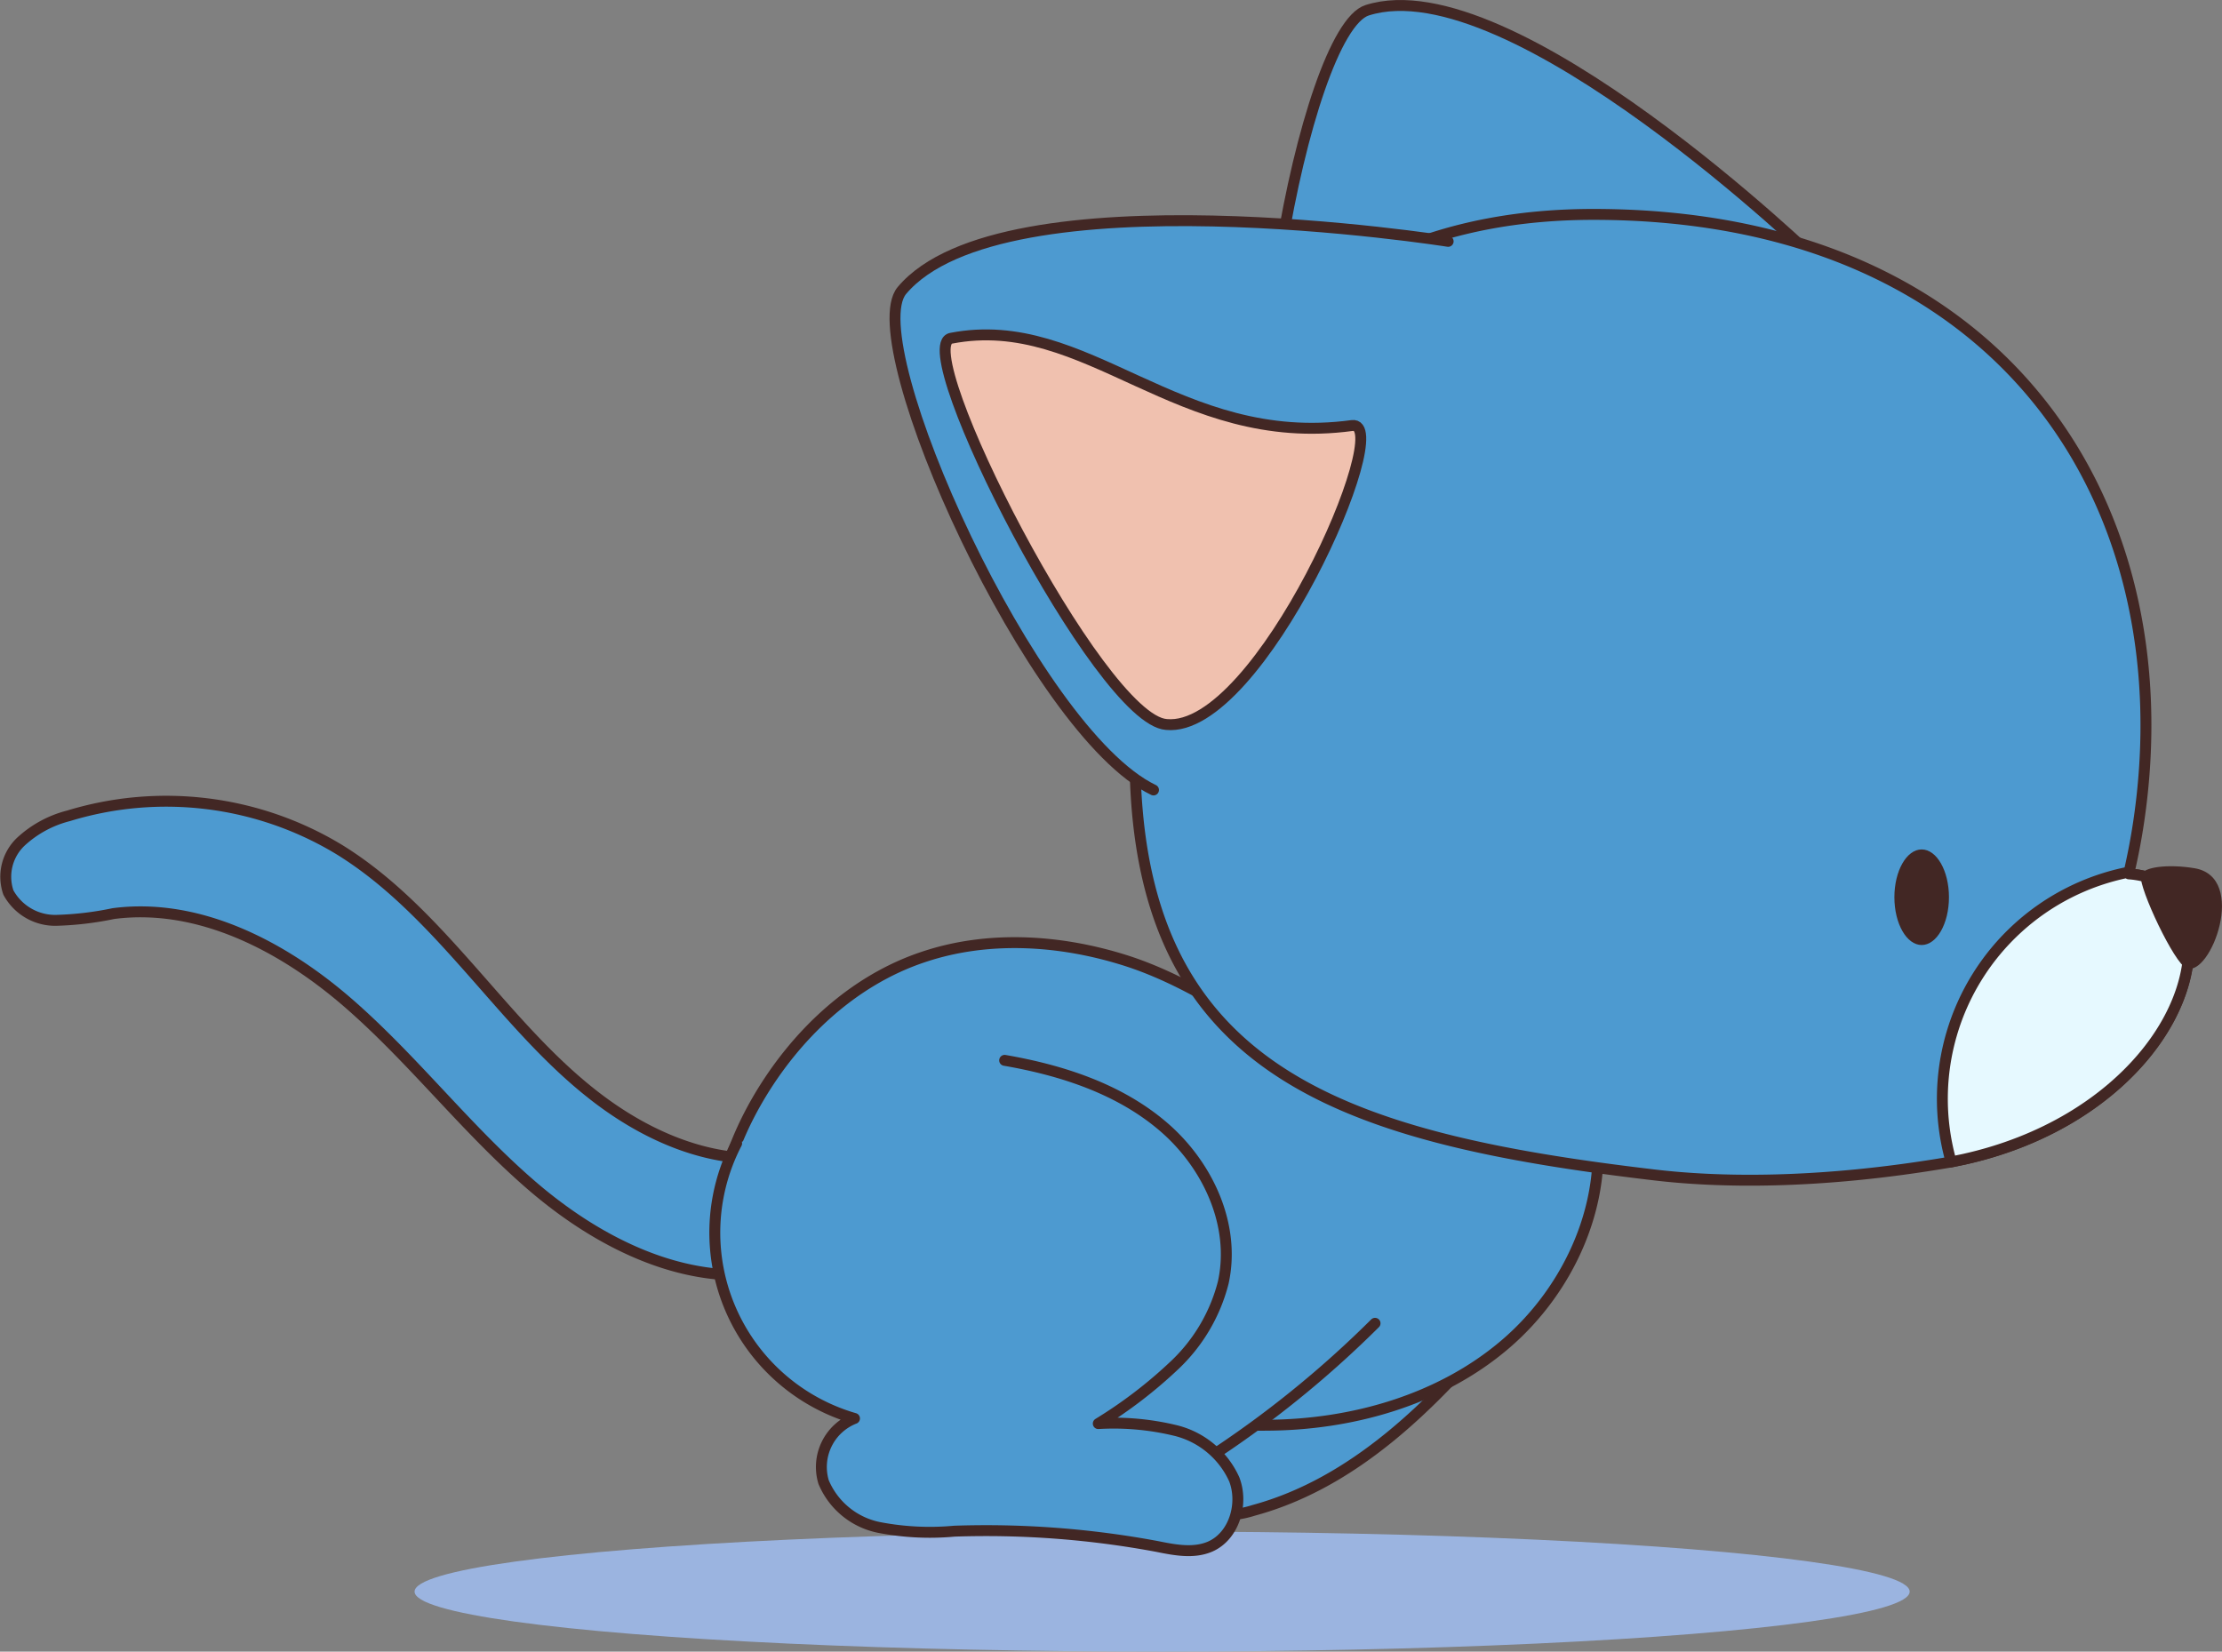 <svg xmlns="http://www.w3.org/2000/svg" viewBox="0 0 203.61 151.37">
  <rect x="0" y="0" width="203.61" height="151.37" fill="#808080" stroke="none"/>
  <defs>
    <style>.cls-1{fill:#9bb4e0;}.cls-2{fill:#4d9ad0;}.cls-2,.cls-3,.cls-5{stroke:#422724;stroke-linecap:round;stroke-linejoin:round;}.cls-3{fill:#f0c1af;}.cls-4{fill:#422724;}.cls-5{fill:#e6f9ff;}</style>
  </defs>
  <g id="Layer_2" data-name="Layer 2">
    <g id="OBJECTS">
      <ellipse class="cls-1" cx="106.49" cy="145.87" rx="68.5" ry="5.5"/>
      <path class="cls-2" d="M137.33,121.52c-6.11,7.31-13.28,14.42-22.48,16.91a8.83,8.83,0,0,1-3.67.37,3.9,3.9,0,0,1-3-2c-.63-1.36-.14-3,.43-4.34a38.3,38.3,0,0,1,7-11"/>
      <path class="cls-2" d="M79.23,127.9c-8.31-1.74-12.08-6.08-13.16-11.45s.63-11,3.39-15.73c3.43-5.87,8.68-10.85,15.11-13,5.91-2,12.46-1.6,18.42.26s11.66,5.81,17.38,9.8c8.6,1.66,16.95,2.57,25.8,4.55,1.32,7.72-2.3,15.81-8.26,20.89s-14,7.36-21.8,7.4a39.76,39.76,0,0,1-20.06-5.09C91.67,127.36,84.3,129,79.23,127.9Z"/>
      <path class="cls-2" d="M70.55,106.12c-5.55.42-11-1.9-15.48-5.23S47,93.26,43.31,89.08s-7.52-8.33-12.26-11.24A30.6,30.6,0,0,0,6.28,74.77a10.09,10.09,0,0,0-4.39,2.39A4.43,4.43,0,0,0,.77,81.8a4.88,4.88,0,0,0,4.35,2.55,29.48,29.48,0,0,0,5.27-.62C18.26,82.7,26,86.76,32,92s10.84,11.62,16.87,16.78,13.85,9.08,21.69,7.84C70.49,113.16,70.47,109.74,70.55,106.12Z"/>
      <path class="cls-2" d="M126,121.28a95.71,95.71,0,0,1-22.85,16.81c-1.15.61-2.47,1.21-3.71.81-1.67-.53-2.32-2.56-2.35-4.31-.1-5.57,3.41-10.51,4.82-15.9"/>
      <path class="cls-2" d="M92.06,97.18c5.26.91,10.55,2.63,14.59,6.12s6.6,9,5.44,14.25a15.77,15.77,0,0,1-4.45,7.56,41.93,41.93,0,0,1-7,5.36,24.06,24.06,0,0,1,7.14.65,8,8,0,0,1,5.32,4.46c.86,2.24,0,5.17-2.18,6.15-1.52.67-3.27.33-4.9,0a85.51,85.51,0,0,0-18.56-1.4A24.59,24.59,0,0,1,80.6,140a7,7,0,0,1-5.13-4.17A4.78,4.78,0,0,1,78.3,130a17.73,17.73,0,0,1-10.8-25.21"/>
      <path class="cls-2" d="M166.72,24.11S138.5-3.26,125.28.94c-5.78,1.83-12.92,40.16-7.21,50.53"/>
      <path class="cls-2" d="M179.91,106.26l-1.11.23c-12.43,2.14-21.61,1.85-27.14,1.2C122.4,104.25,104,98,104,69.15c0-32.45,16-49.5,42-49.5,37.43,0,54.24,26.44,50,55.5-.24,1.66-.55,3.25-.9,4.78a.94.94,0,0,0,0,.16c1.47.11,4.09.67,5,3.29C202.74,91.59,194.69,103,179.91,106.26Z"/>
      <path class="cls-2" d="M132.7,22.12s-40.84-6.48-50.06,4.51c-4,4.8,12,40.47,23.06,45.77"/>
      <path class="cls-3" d="M87.16,31c12.44-2.41,20.75,10.17,36.73,8,4.11-.57-8.47,28.22-17,27.4C100.74,66,83.29,31.7,87.16,31Z"/>
      <ellipse class="cls-4" cx="176.09" cy="82.23" rx="2.5" ry="4.38"/>
      <path class="cls-5" d="M179.91,106.26l-1.11.23a2.58,2.58,0,0,1-.08-.26,21.17,21.17,0,0,1,16.36-26.3.94.94,0,0,0,0,.16c1.47.11,4.09.67,5,3.29C202.74,91.59,194.69,103,179.91,106.26Z"/>
      <path class="cls-4" d="M196.17,80.25c.14-.82,2.56-1.07,4.91-.68,4.95.81,1.48,10-.72,9.17C199.26,88.35,196,81.42,196.17,80.25Z"/>
    </g>
  </g>
</svg>